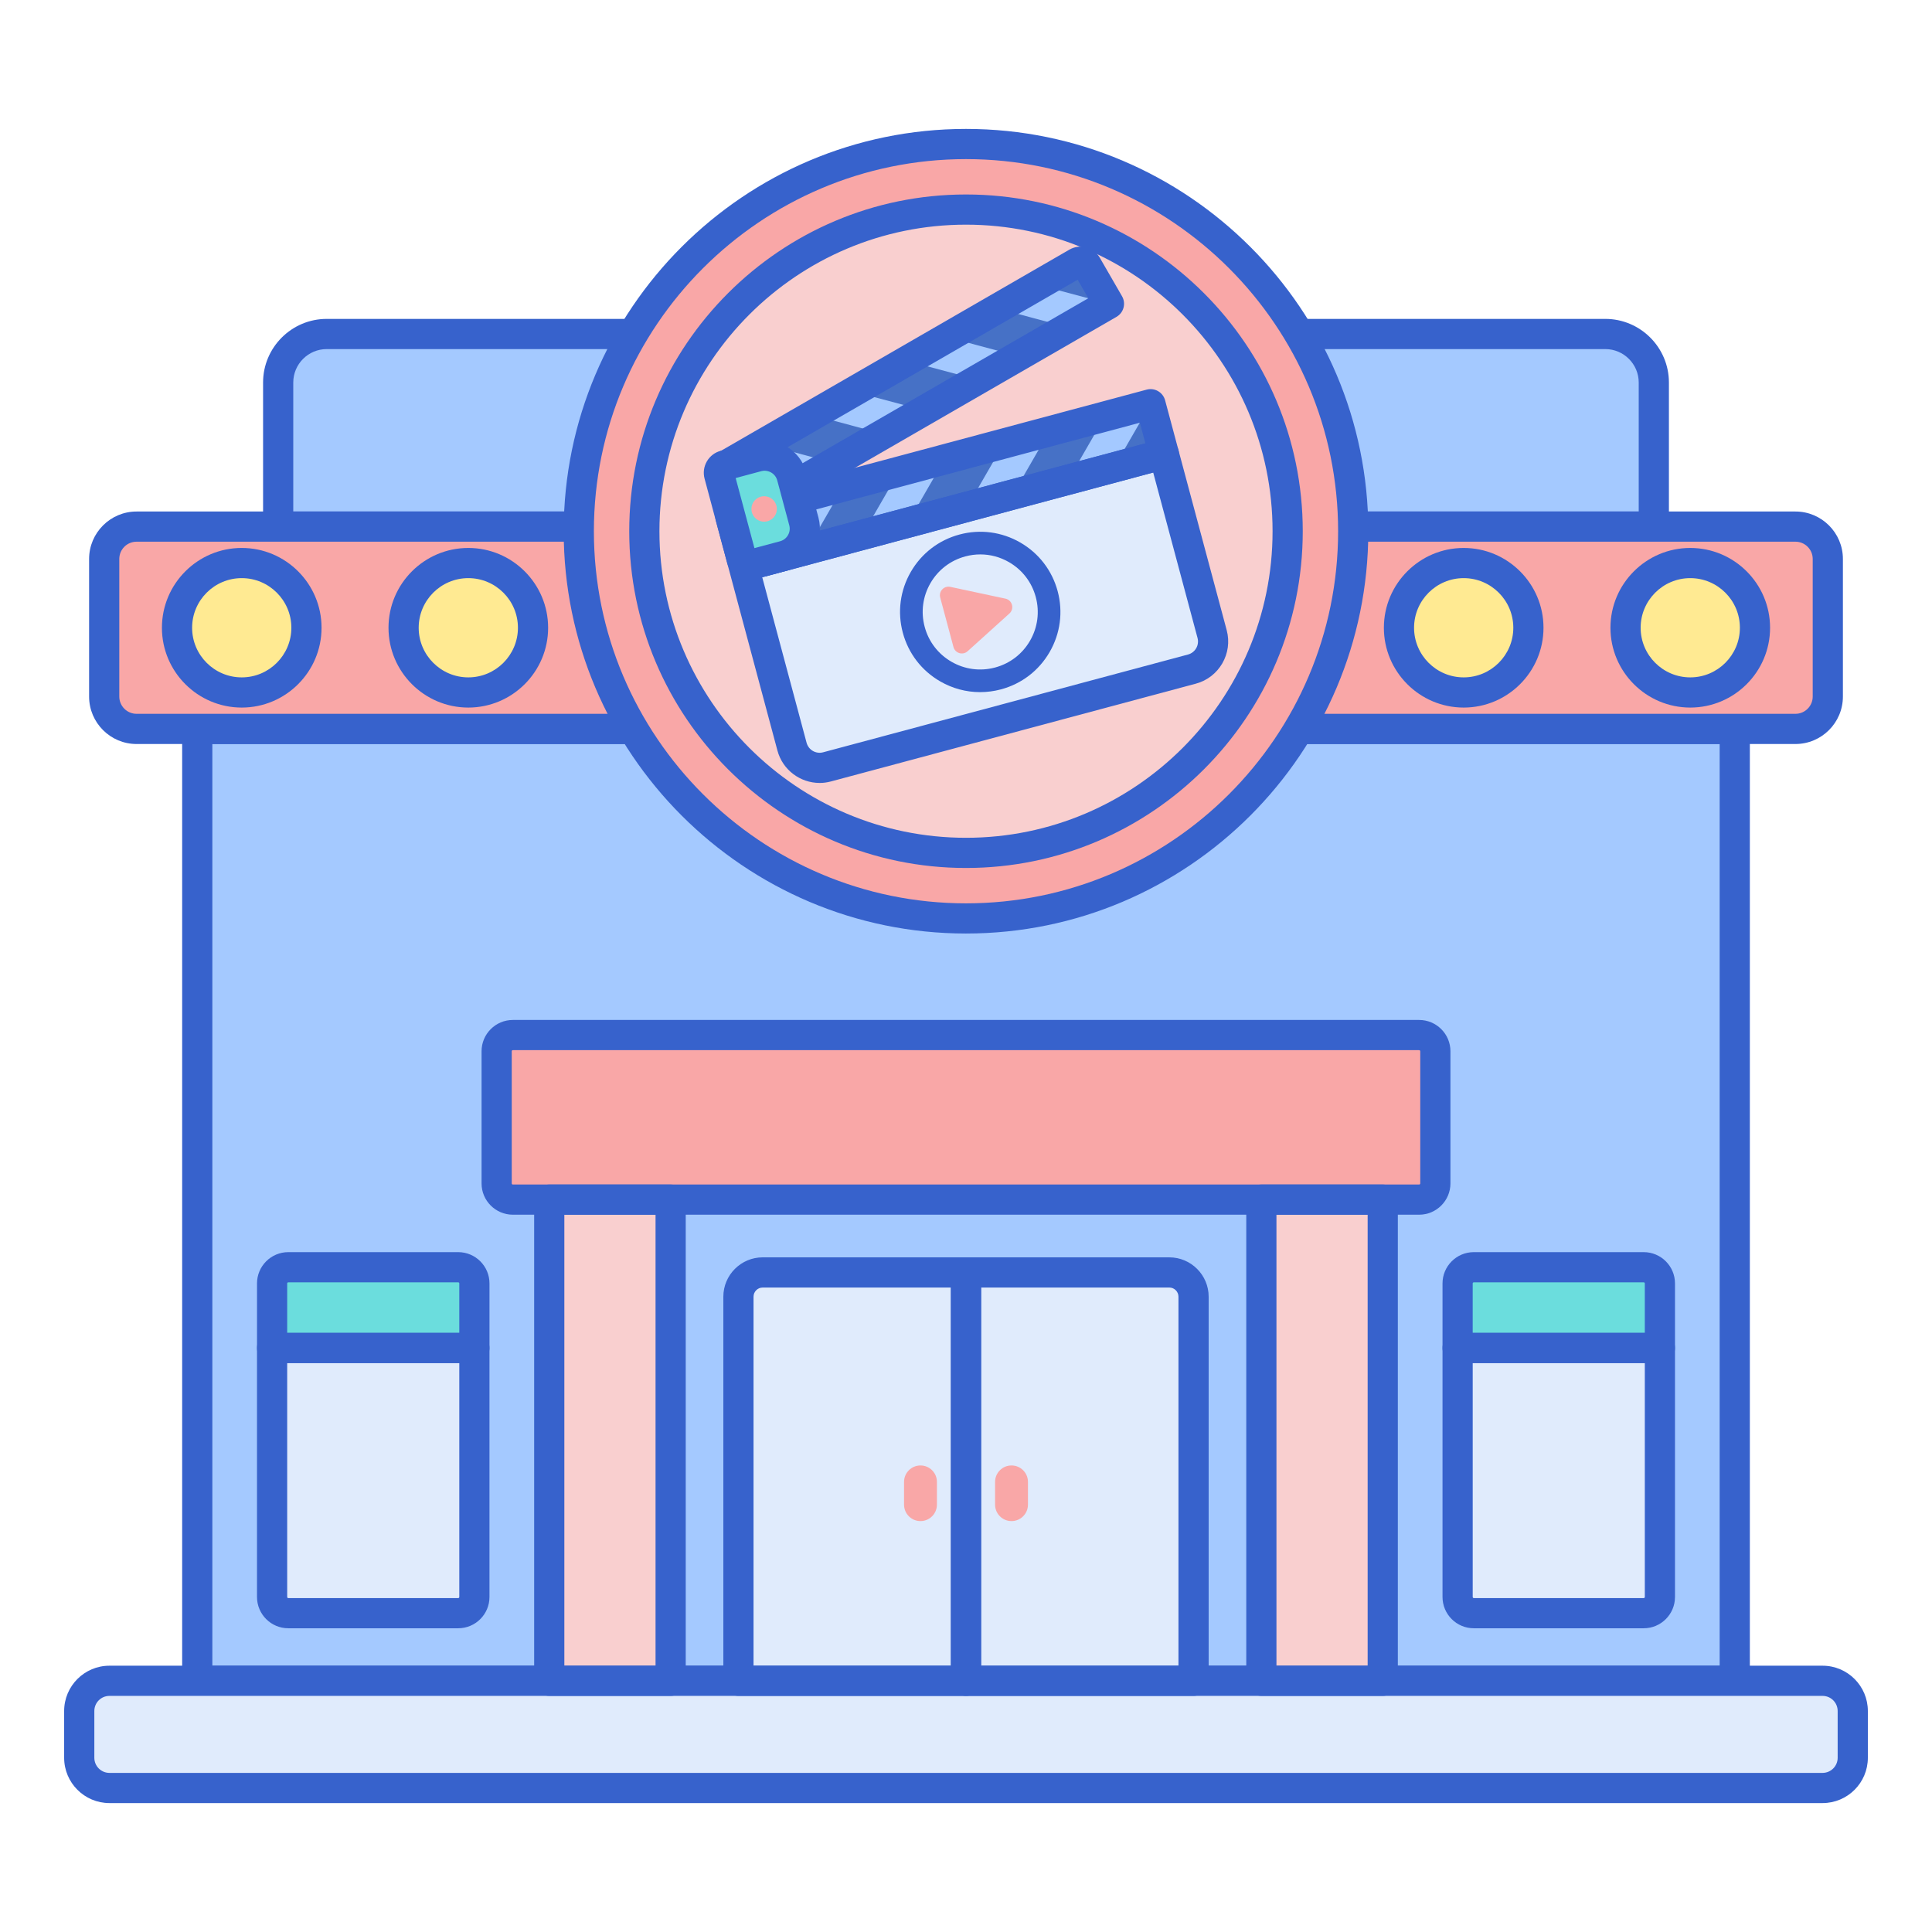 <svg id="Layer_1" enable-background="new 0 0 256 256" height="512" viewBox="0 0 256 256" width="512" xmlns="http://www.w3.org/2000/svg"><path d="m26.137 96.585h203.727v126.13h-203.727z" fill="#a4c9ff"/><path d="m219.141 69.779h-182.282v-19.089c0-3.553 2.88-6.433 6.433-6.433h169.415c3.553 0 6.433 2.88 6.433 6.433v19.089z" fill="#a4c9ff"/><path d="m229.863 224.715h-203.726c-1.104 0-2-.896-2-2v-126.13c0-1.104.896-2 2-2h203.727c1.104 0 2 .896 2 2v126.13c-.001 1.104-.896 2-2.001 2zm-201.726-4h199.727v-122.13h-199.727z" fill="#3762cc"/><path d="m219.141 71.778h-182.282c-1.104 0-2-.896-2-2v-19.089c0-4.65 3.783-8.434 8.434-8.434h169.414c4.65 0 8.434 3.783 8.434 8.434v19.089c0 1.105-.896 2-2 2zm-180.282-4h178.281v-17.089c0-2.444-1.989-4.434-4.434-4.434h-169.413c-2.444 0-4.434 1.989-4.434 4.434z" fill="#3762cc"/><path d="m241.5 236.917h-227c-2.209 0-4-1.791-4-4v-6.202c0-2.209 1.791-4 4-4h227c2.209 0 4 1.791 4 4v6.202c0 2.209-1.791 4-4 4z" fill="#e0ebfc"/><path d="m237.905 69.779h-219.81c-2.369 0-4.289 1.92-4.289 4.289v18.228c0 2.369 1.92 4.289 4.289 4.289h219.811c2.369 0 4.289-1.92 4.289-4.289v-18.228c-.001-2.369-1.921-4.289-4.29-4.289z" fill="#f9a7a7"/><path d="m188.046 158.954h-120.092c-1.184 0-2.144-.96-2.144-2.144v-17.513c0-1.184.96-2.144 2.144-2.144h120.092c1.184 0 2.144.96 2.144 2.144v17.513c0 1.184-.96 2.144-2.144 2.144z" fill="#f9a7a7"/><path d="m48.94 182.793h63.761v16.084h-63.761z" fill="#f9cfcf" transform="matrix(0 1 -1 0 271.656 110.013)"/><path d="m143.298 182.793h63.761v16.084h-63.761z" fill="#f9cfcf" transform="matrix(0 1 -1 0 366.013 15.656)"/><path d="m128 222.715h-30.153v-50.894c0-1.777 1.44-3.217 3.217-3.217h26.936z" fill="#e0ebfc"/><path d="m158.153 222.715h-30.153v-54.111h26.936c1.777 0 3.217 1.44 3.217 3.217z" fill="#e0ebfc"/><path d="m134.031 201.553c-1.203 0-2.178-.975-2.178-2.178v-3.016c0-1.203.975-2.178 2.178-2.178 1.203 0 2.178.975 2.178 2.178v3.016c0 1.203-.975 2.178-2.178 2.178z" fill="#f9a7a7"/><path d="m121.969 201.553c-1.203 0-2.178-.975-2.178-2.178v-3.016c0-1.203.975-2.178 2.178-2.178 1.203 0 2.178.975 2.178 2.178v3.016c0 1.203-.976 2.178-2.178 2.178z" fill="#f9a7a7"/><circle cx="32.031" cy="83.182" fill="#ffea92" r="8.575"/><circle cx="62.054" cy="83.182" fill="#ffea92" r="8.575"/><circle cx="193.946" cy="83.182" fill="#ffea92" r="8.575"/><circle cx="223.969" cy="83.182" fill="#ffea92" r="8.575"/><path d="m217.801 213.754h-22.514c-1.184 0-2.144-.96-2.144-2.144v-32.998h26.803v32.998c-.001 1.184-.961 2.144-2.145 2.144z" fill="#e0ebfc"/><path d="m219.945 178.612h-26.803v-8.552c0-1.184.96-2.144 2.144-2.144h22.514c1.184 0 2.145.96 2.145 2.144z" fill="#6bdddd"/><path d="m60.714 213.754h-22.515c-1.184 0-2.144-.96-2.144-2.144v-32.998h26.803v32.998c0 1.184-.96 2.144-2.144 2.144z" fill="#e0ebfc"/><path d="m62.858 178.612h-26.803v-8.552c0-1.184.96-2.144 2.144-2.144h22.514c1.184 0 2.144.96 2.144 2.144v8.552z" fill="#6bdddd"/><path d="m32.031 93.757c-5.831 0-10.575-4.744-10.575-10.575s4.744-10.576 10.575-10.576 10.575 4.744 10.575 10.575-4.744 10.576-10.575 10.576zm0-17.151c-3.626 0-6.575 2.949-6.575 6.575s2.949 6.575 6.575 6.575 6.575-2.949 6.575-6.575-2.949-6.575-6.575-6.575z" fill="#3762cc"/><path d="m62.054 93.757c-5.831 0-10.575-4.744-10.575-10.575s4.744-10.575 10.575-10.575 10.575 4.744 10.575 10.575-4.744 10.575-10.575 10.575zm0-17.151c-3.626 0-6.575 2.949-6.575 6.575s2.949 6.575 6.575 6.575 6.575-2.949 6.575-6.575-2.949-6.575-6.575-6.575z" fill="#3762cc"/><path d="m193.946 93.757c-5.831 0-10.575-4.744-10.575-10.575s4.744-10.575 10.575-10.575 10.575 4.744 10.575 10.575-4.744 10.575-10.575 10.575zm0-17.151c-3.626 0-6.575 2.949-6.575 6.575s2.949 6.575 6.575 6.575 6.575-2.949 6.575-6.575-2.949-6.575-6.575-6.575z" fill="#3762cc"/><path d="m223.969 93.757c-5.831 0-10.575-4.744-10.575-10.575s4.744-10.575 10.575-10.575 10.575 4.744 10.575 10.575-4.744 10.575-10.575 10.575zm0-17.151c-3.626 0-6.575 2.949-6.575 6.575s2.949 6.575 6.575 6.575 6.575-2.949 6.575-6.575-2.949-6.575-6.575-6.575z" fill="#3762cc"/><path d="m237.905 98.585h-219.81c-3.468 0-6.289-2.821-6.289-6.289v-18.229c0-3.468 2.821-6.289 6.289-6.289h219.811c3.468 0 6.289 2.821 6.289 6.289v18.229c-.001 3.468-2.822 6.289-6.29 6.289zm-219.81-26.807c-1.262 0-2.289 1.026-2.289 2.289v18.229c0 1.263 1.027 2.289 2.289 2.289h219.811c1.262 0 2.289-1.026 2.289-2.289v-18.229c0-1.263-1.027-2.289-2.289-2.289z" fill="#3762cc"/><path d="m128 121.697c-28.336 0-51.307-22.971-51.307-51.307 0-28.336 22.971-51.307 51.307-51.307 28.336 0 51.307 22.971 51.307 51.307 0 28.336-22.971 51.307-51.307 51.307z" fill="#f9a7a7"/><circle cx="128" cy="70.39" fill="#f9cfcf" r="42.622"/><path d="m100.913 74.446-1.768-6.6-2.361.633 8.162 30.461c.541 2.019 2.616 3.217 4.635 2.676l13.505-3.619 4.073-1.091 13.2-3.537 11.843-3.173 5.735-1.537c2.019-.541 3.217-2.616 2.676-4.635l-6.393-23.861z" fill="#e0ebfc"/><path d="m124.583 79.177 1.758 6.56c.221.826 1.238 1.127 1.873.554l5.538-4.999c.693-.626.386-1.774-.528-1.969l-7.296-1.56c-.837-.181-1.567.588-1.345 1.414z" fill="#f9a7a7"/><path d="m129.868 91.711c-1.841 0-3.656-.482-5.293-1.427-2.457-1.419-4.215-3.709-4.949-6.45-.734-2.739-.357-5.602 1.062-8.059 1.419-2.456 3.709-4.214 6.45-4.948 2.736-.734 5.601-.357 8.059 1.062 2.456 1.418 4.214 3.708 4.948 6.449.734 2.739.357 5.602-1.062 8.059-1.418 2.456-3.709 4.214-6.448 4.948-.915.245-1.845.366-2.767.366zm.03-18.249c-.662 0-1.328.087-1.984.264-1.967.526-3.61 1.787-4.629 3.55-1.018 1.763-1.288 3.816-.761 5.782.526 1.967 1.787 3.61 3.551 4.628 1.763 1.018 3.816 1.29 5.782.761 1.967-.526 3.609-1.787 4.628-3.55 1.018-1.763 1.288-3.816.761-5.782 0 0 0 0 0-.001-.526-1.966-1.787-3.609-3.55-4.627-1.174-.678-2.477-1.025-3.798-1.025z" fill="#3762cc"/><path d="m99.089 60.588h55.187v6.833h-55.187z" fill="#4671c6" transform="matrix(.966 -.259 .259 .966 -12.249 34.969)"/><path d="m147.609 61.934 4.831-8.369-6.031 1.616-4.831 8.369z" fill="#a4c9ff"/><path d="m134.206 65.525 4.831-8.368-6.031 1.616-4.831 8.368z" fill="#a4c9ff"/><path d="m120.311 69.248 4.832-8.368-6.031 1.616-4.832 8.368z" fill="#a4c9ff"/><path d="m105.709 66.087-4.805 8.323.009.036 5.996-1.607 4.831-8.368z" fill="#a4c9ff"/><path d="m100.912 76.446c-.884 0-1.691-.59-1.931-1.483l-1.769-6.6c-.138-.513-.065-1.059.199-1.518.266-.459.702-.795 1.215-.932l53.307-14.283c1.066-.29 2.163.348 2.449 1.414l1.769 6.6c.138.513.065 1.059-.199 1.518-.266.459-.702.795-1.215.932l-53.307 14.283c-.172.047-.347.069-.518.069zm.682-7.186.733 2.736 49.443-13.248-.733-2.736z" fill="#3762cc"/><path d="m142.707 34.807-46.154 26.647c-.452.261-.608.84-.346 1.292l2.943 5.098 47.793-27.593-2.943-5.098c-.262-.452-.84-.607-1.293-.346z" fill="#4671c6"/><path d="m137.6 37.756 9.333 2.501-5.407 3.122-9.334-2.501z" fill="#a4c9ff"/><path d="m125.583 44.694 9.334 2.501-5.408 3.121-9.333-2.501z" fill="#a4c9ff"/><path d="m113.125 51.886 9.334 2.501-5.407 3.122-9.334-2.501z" fill="#a4c9ff"/><path d="m96.553 61.454c-.234.135-.387.356-.445.6l8.928 2.392 5.407-3.122-9.334-2.501z" fill="#a4c9ff"/><g fill="#3762cc"><path d="m108.604 103.745c-2.554 0-4.897-1.707-5.589-4.288l-8.162-30.461c-.286-1.066.347-2.163 1.414-2.449l2.36-.633c.509-.139 1.057-.066 1.518.199.459.266.795.702.932 1.215l1.251 4.668 51.375-13.766c1.066-.29 2.163.348 2.449 1.414l6.394 23.861c.824 3.081-1.011 6.259-4.091 7.084l-48.355 12.957c-.5.135-1.002.199-1.496.199zm-7.615-27.301 5.889 21.978c.256.95 1.234 1.516 2.186 1.262l48.355-12.957c.95-.255 1.517-1.235 1.263-2.187l-5.876-21.929-51.375 13.766c-.148.04-.295.061-.442.067z"/><path d="m128 123.697c-29.394 0-53.307-23.913-53.307-53.307s23.913-53.307 53.307-53.307 53.307 23.914 53.307 53.308-23.913 53.306-53.307 53.306zm0-102.614c-27.188 0-49.307 22.119-49.307 49.308 0 27.188 22.119 49.307 49.307 49.307s49.307-22.119 49.307-49.307c0-27.189-22.119-49.308-49.307-49.308z"/><path d="m128 115.012c-24.604 0-44.622-20.017-44.622-44.621s20.018-44.622 44.622-44.622 44.622 20.018 44.622 44.622-20.018 44.621-44.622 44.621zm0-85.243c-22.399 0-40.622 18.223-40.622 40.622 0 22.398 18.223 40.621 40.622 40.621s40.622-18.223 40.622-40.621c0-22.4-18.223-40.622-40.622-40.622z"/><path d="m128 224.715h-30.153c-1.104 0-2-.896-2-2v-50.894c0-2.877 2.34-5.217 5.217-5.217h26.936c1.104 0 2 .896 2 2v54.11c0 1.105-.896 2.001-2 2.001zm-28.153-4h26.153v-50.11h-24.937c-.671 0-1.217.546-1.217 1.217v48.893z"/><path d="m158.153 224.715h-30.153c-1.104 0-2-.896-2-2v-54.11c0-1.104.896-2 2-2h26.937c2.877 0 5.217 2.34 5.217 5.217v50.894c-.001 1.103-.896 1.999-2.001 1.999zm-28.153-4h26.153v-48.894c0-.671-.546-1.217-1.217-1.217h-24.936z"/><path d="m188.046 160.954h-120.092c-2.285 0-4.145-1.859-4.145-4.145v-17.514c0-2.285 1.859-4.145 4.145-4.145h120.092c2.285 0 4.145 1.859 4.145 4.145v17.514c-.001 2.286-1.86 4.145-4.145 4.145zm-120.092-21.803c-.08 0-.145.064-.145.145v17.514c0 .08.064.145.145.145h120.092c.08 0 .145-.064.145-.145v-17.514c0-.08-.064-.145-.145-.145z"/><path d="m88.863 224.715h-16.084c-1.104 0-2-.896-2-2v-63.761c0-1.104.896-2 2-2h16.084c1.104 0 2 .896 2 2v63.761c0 1.104-.895 2-2 2zm-14.084-4h12.084v-59.761h-12.084z"/><path d="m183.221 224.715h-16.084c-1.104 0-2-.896-2-2v-63.761c0-1.104.896-2 2-2h16.084c1.104 0 2 .896 2 2v63.761c0 1.104-.896 2-2 2zm-14.084-4h12.084v-59.761h-12.084z"/><path d="m217.801 215.754h-22.515c-2.285 0-4.145-1.859-4.145-4.145v-32.998c0-1.104.896-2 2-2h26.804c1.104 0 2 .896 2 2v32.998c0 2.286-1.859 4.145-4.144 4.145zm-22.659-35.143v30.998c0 .08.064.145.145.145h22.515c.08 0 .145-.064.145-.145v-30.998z"/><path d="m219.945 180.611h-26.804c-1.104 0-2-.896-2-2v-8.552c0-2.285 1.859-4.145 4.145-4.145h22.515c2.285 0 4.145 1.859 4.145 4.145v8.552c-.001 1.105-.896 2-2.001 2zm-24.803-4h22.804v-6.552c0-.08-.064-.145-.145-.145h-22.515c-.08 0-.145.064-.145.145v6.552z"/><path d="m60.714 215.754h-22.515c-2.285 0-4.145-1.859-4.145-4.145v-32.998c0-1.104.896-2 2-2h26.804c1.104 0 2 .896 2 2v32.998c0 2.286-1.859 4.145-4.144 4.145zm-22.659-35.143v30.998c0 .08.064.145.145.145h22.515c.08 0 .145-.064.145-.145v-30.998z"/><path d="m62.858 180.611h-26.803c-1.104 0-2-.896-2-2v-8.552c0-2.285 1.859-4.145 4.145-4.145h22.515c2.285 0 4.145 1.859 4.145 4.145v8.552c-.002 1.105-.897 2-2.002 2zm-24.803-4h22.804v-6.552c0-.08-.064-.145-.145-.145h-22.515c-.08 0-.145.064-.145.145v6.552z"/><path d="m241.5 238.917h-227c-3.309 0-6-2.691-6-6v-6.202c0-3.309 2.691-6 6-6h227c3.309 0 6 2.691 6 6v6.202c0 3.309-2.691 6-6 6zm-227-14.202c-1.103 0-2 .897-2 2v6.202c0 1.103.897 2 2 2h227c1.103 0 2-.897 2-2v-6.202c0-1.103-.897-2-2-2z"/><path d="m99.149 69.845c-.174 0-.348-.022-.518-.068-.513-.137-.949-.473-1.215-.932l-2.942-5.099c-.394-.68-.498-1.474-.294-2.235.203-.759.689-1.394 1.37-1.787l46.156-26.649c.001 0 .002-.001.003-.001 1.404-.809 3.209-.325 4.021 1.078l2.945 5.1c.265.459.337 1.005.199 1.518-.137.513-.473.949-.932 1.215l-47.794 27.594c-.305.175-.651.266-.999.266zm-.683-7.186 1.416 2.453 44.329-25.594-1.416-2.453z"/></g><path d="m103.878 73.651-4.344 1.164c-.542.145-1.099-.176-1.245-.719l-2.997-11.186c-.145-.542.176-1.099.719-1.245l4.344-1.164c1.988-.533 4.031.647 4.564 2.635l1.594 5.95c.533 1.989-.647 4.033-2.635 4.565z" fill="#6bdddd"/><circle cx="101.253" cy="67.44" fill="#f9a7a7" r="1.685"/><path d="m99.267 76.852c-.522 0-1.039-.137-1.504-.405-.697-.403-1.196-1.054-1.405-1.831l-2.998-11.187c-.209-.777-.102-1.591.301-2.289.403-.697 1.054-1.196 1.831-1.405l4.345-1.164c3.055-.821 6.195 1.001 7.014 4.05l1.594 5.949c.818 3.049-.998 6.195-4.049 7.014l-4.344 1.164c-.26.069-.524.104-.785.104zm4.611-3.201h.01zm-6.399-10.307 2.488 9.285 3.394-.909c.445-.12.818-.405 1.049-.805s.291-.864.172-1.311l-1.594-5.949c-.247-.919-1.198-1.461-2.115-1.222z" fill="#3762cc"/></svg>